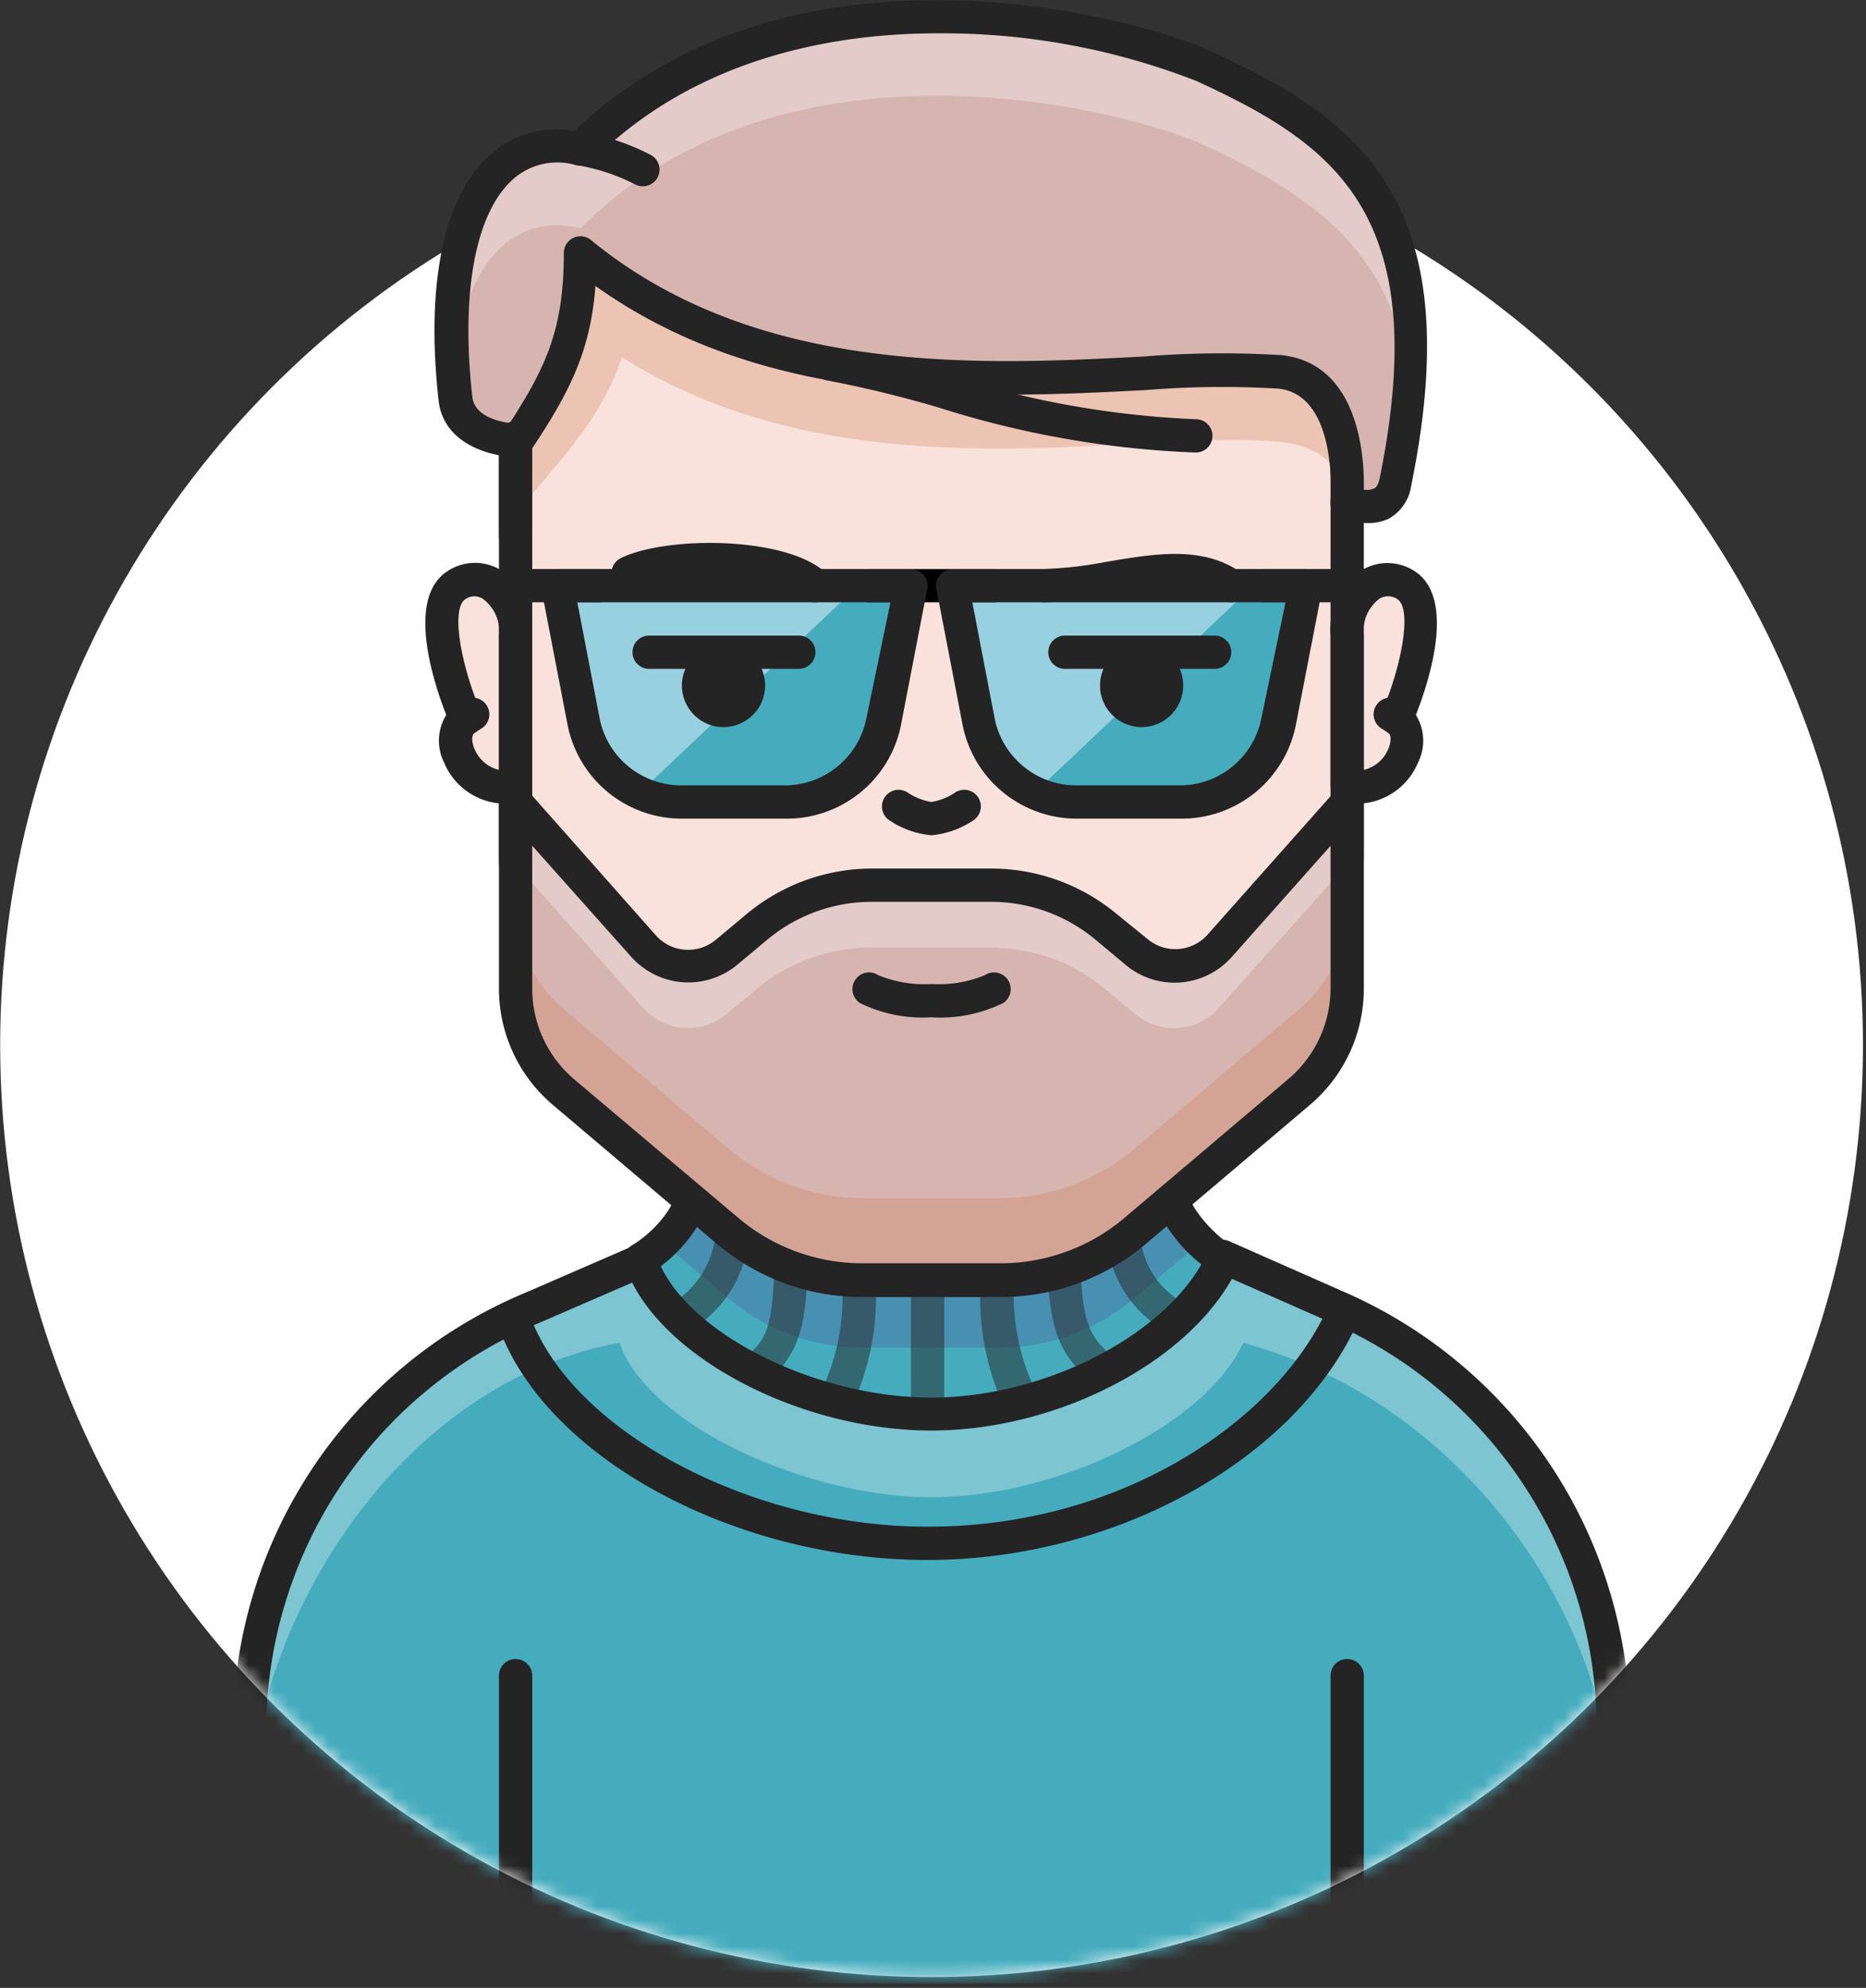 <svg xmlns="http://www.w3.org/2000/svg" xmlns:xlink="http://www.w3.org/1999/xlink" width="139" height="148" viewBox="0 0 139 148">
    <defs>
        <circle id="a" cx="69.393" cy="69.381" r="69.381"/>
        <circle id="b" cx="69.393" cy="69.381" r="69.381"/>
    </defs>
    <g fill="none" fill-rule="evenodd">
        <path fill="#323232" d="M-863-288H417V963H-863z"/>
        <use fill="#FFF" fill-rule="nonzero" opacity=".2" transform="translate(0 8.434)" xlink:href="#a"/>
        <g>
            <g transform="translate(0 8.434)">
                <mask id="c" fill="#fff">
                    <use xlink:href="#b"/>
                </mask>
                <g mask="url(#c)">
                    <path fill="#45ACBD" fill-rule="nonzero" d="M99.474 88.814s-8.672-3.717-8.412-3.469C88.2 91.54 77.124 94.637 69.38 96.842c-7.707-2.205-19.588-5.327-21.645-11.41l-8.09 3.506a34.257 34.257 0 0 0-21.062 31.618v18.683h101.593v-18.956a34.257 34.257 0 0 0-20.703-31.469z"/>
                    <path fill="#45ACBD" fill-rule="nonzero" d="M87.37 75.198c-2.007 4.572.966 8.289 3.692 10.147C88.2 91.54 78.672 96.842 69.38 96.842c-9.293 0-19.7-5.352-21.682-11.497 2.664-1.598 5.749-5.464 3.643-10.147H87.37z"/>
                    <path fill="#534D94" fill-rule="nonzero" d="M87.37 75.198H51.342a7.57 7.57 0 0 1-1.995 8.871l4.857 4.113a15.487 15.487 0 0 0 9.998 3.717h10.333a15.487 15.487 0 0 0 9.998-3.717l4.955-4.138a7.607 7.607 0 0 1-2.118-8.846z" opacity=".3"/>
                    <path fill="#FFF" fill-rule="nonzero" d="M99.474 88.814s-8.672-3.717-8.412-3.469C88.2 91.54 78.672 96.842 69.38 96.842c-9.293 0-19.588-5.315-21.645-11.41l-8.09 3.506a34.257 34.257 0 0 0-21.062 31.618v6.194c0-13.529 10.531-32.113 27.566-35.21 2.07 6.095 13.938 11.497 23.23 11.497 9.293 0 20.369-5.302 23.23-11.497 17.036 4.646 27.567 21.248 27.567 34.938v-6.195a34.257 34.257 0 0 0-20.703-31.469z" opacity=".3"/>
                    <path fill="#242424" fill-rule="nonzero" d="M69.38 98.069c-10.06 0-20.74-5.773-22.858-12.39a1.239 1.239 0 0 1 .558-1.4c2.056-1.238 5.017-4.422 3.147-8.573a1.239 1.239 0 0 1 2.254-1.016c2.057 4.572-.136 8.797-3.258 11.15 2.478 5.217 11.683 9.776 20.17 9.776 8.165 0 16.887-4.361 20.095-9.912-2.923-2.341-5.265-6.38-3.233-11.014a1.239 1.239 0 0 1 2.267.991c-2.081 4.77 2.33 8.016 3.246 8.673.51.336.7.993.446 1.549-3.184 6.814-13.207 12.166-22.833 12.166zM100.354 140.478a1.239 1.239 0 0 1-1.239-1.24v-22.92a1.239 1.239 0 0 1 2.478 0v22.92c0 .685-.555 1.24-1.239 1.24zM38.407 140.478a1.239 1.239 0 0 1-1.239-1.24v-22.92a1.239 1.239 0 0 1 2.478 0v22.92c0 .685-.555 1.24-1.239 1.24z"/>
                    <path fill="#242424" fill-rule="nonzero" d="M120.177 140.478a1.239 1.239 0 0 1-1.239-1.24v-18.955a32.993 32.993 0 0 0-19.96-30.329l-8.436-3.717a1.242 1.242 0 0 1 1.016-2.267l8.424 3.717a35.47 35.47 0 0 1 21.434 32.596v18.956c0 .684-.555 1.239-1.239 1.239zM18.584 140.478a1.239 1.239 0 0 1-1.239-1.24v-18.682a35.409 35.409 0 0 1 21.818-32.758l8.053-3.494a1.239 1.239 0 0 1 .991 2.268l-8.065 3.493a32.943 32.943 0 0 0-20.319 30.49v18.684c0 .684-.555 1.239-1.239 1.239z"/>
                    <path fill="#242424" fill-rule="nonzero" d="M69.083 107.708c-14.148 0-28.124-7.434-31.828-17.06a1.241 1.241 0 0 1 2.317-.892c3.308 8.536 16.552 15.474 29.524 15.474 14.867 0 26.24-8.251 29.846-16.391a1.24 1.24 0 0 1 2.267 1.003c-4.572 10.346-18.089 17.866-32.126 17.866z"/>
                    <g fill="#242424" fill-rule="nonzero" opacity=".5">
                        <path d="M69.096 97.251a1.239 1.239 0 0 1-1.24-1.239v-9.564a1.239 1.239 0 0 1 2.479 0v9.564a1.239 1.239 0 0 1-1.24 1.24zM62.604 96.223a1.239 1.239 0 0 1-1.14-1.722 16.664 16.664 0 0 0 1.239-8.004 1.24 1.24 0 0 1 2.478-.111c.278 3.09-.194 6.2-1.376 9.069-.198.484-.679.791-1.201.768zM56.88 94.29a1.239 1.239 0 0 1-.855-2.13c1.239-1.14 1.56-2.54 1.66-6.567a1.239 1.239 0 1 1 2.478 0c-.087 3.605-.322 6.306-2.478 8.3-.21.229-.497.37-.805.397zM51.242 90.635a1.239 1.239 0 0 1-.842-2.193l.285-.272a6.703 6.703 0 0 0 2.627-4.956 1.251 1.251 0 1 1 2.477.347 9.069 9.069 0 0 1-3.394 6.38l-.36.36a1.239 1.239 0 0 1-.793.334zM75.575 96.223c-.497 0-.946-.298-1.14-.756a19.265 19.265 0 0 1-1.338-9.069 1.239 1.239 0 0 1 2.478 0 16.664 16.664 0 0 0 1.24 8.004 1.239 1.239 0 0 1-1.24 1.821zM81.473 94.13a1.239 1.239 0 0 1-.855-.335c-2.07-1.945-2.478-4.275-2.602-8.153a1.239 1.239 0 1 1 2.478 0c.087 3.717.52 5.18 1.821 6.406a1.239 1.239 0 0 1-.855 2.143l.013-.062zM86.8 90.474a1.239 1.239 0 0 1-.842-.334l-.298-.273a8.673 8.673 0 0 1-3.221-6.194 1.251 1.251 0 1 1 2.478-.347 6.257 6.257 0 0 0 2.478 4.732l.297.285a1.239 1.239 0 0 1-.842 2.144l-.05-.013z"/>
                    </g>
                </g>
            </g>
            <path fill="#F9E2DC" fill-rule="nonzero" d="M38.407 58.469v-11.15c0-3.717-2.763-4.956-4.46-3.717-2.713 1.895.743 9.911.743 9.911-2.007 1.24.26 5.873 3.717 4.956z"/>
            <path fill="#242424" fill-rule="nonzero" d="M37.49 59.832a4.956 4.956 0 0 1-4.398-3.036 3.642 3.642 0 0 1 .149-3.568c-.967-2.478-2.961-8.573 0-10.642a3.717 3.717 0 0 1 3.927-.223 5.29 5.29 0 0 1 2.478 4.956v11.15a1.239 1.239 0 0 1-.93 1.239 4.832 4.832 0 0 1-1.226.124zm-2.143-15.437c-.248.003-.49.08-.694.223-1.103.768-.272 5.055 1.177 8.4.242.558.042 1.209-.47 1.536-.273.173-.211.768 0 1.239a2.627 2.627 0 0 0 1.808 1.524v-9.998a2.986 2.986 0 0 0-1.239-2.763 1.313 1.313 0 0 0-.582-.161z"/>
            <path fill="#242424" fill-rule="nonzero" d="M34.69 54.752a1.239 1.239 0 0 1-.669-2.28l.471-.297a1.239 1.239 0 1 1 1.338 2.082l-.458.297c-.203.131-.44.2-.682.198z"/>
            <path fill="#F9E2DC" fill-rule="nonzero" d="M100.354 58.469v-11.15c0-3.717 2.75-4.956 4.46-3.717 2.713 1.895-.743 9.911-.743 9.911 2.02 1.24-.26 5.873-3.717 4.956zM73.246 90.681h-7.731a16.825 16.825 0 0 1-11.906-4.955L43.363 75.48a16.825 16.825 0 0 1-4.956-11.907v-30.39c0-30.714 61.947-30.714 61.947 0v30.39a16.825 16.825 0 0 1-4.956 11.907L85.152 85.726a16.825 16.825 0 0 1-11.906 4.955z"/>
            <path fill="#CC7E54" fill-rule="nonzero" d="M85.152 79.531a16.825 16.825 0 0 1-11.906 4.956h-7.731a16.825 16.825 0 0 1-11.906-4.956L43.363 69.285a16.825 16.825 0 0 1-4.956-11.906v6.194a16.825 16.825 0 0 0 4.956 11.907l10.246 10.246a16.825 16.825 0 0 0 11.906 4.955h7.743a16.825 16.825 0 0 0 11.907-4.955L95.398 75.48a16.825 16.825 0 0 0 4.956-11.907V57.38a16.825 16.825 0 0 1-4.956 11.906L85.152 79.531z" opacity=".3"/>
            <path fill="#242424" fill-rule="nonzero" d="M101.27 59.832c-.417 0-.834-.054-1.238-.161a1.239 1.239 0 0 1-.917-1.202v-11.15a5.29 5.29 0 0 1 2.478-4.956 3.717 3.717 0 0 1 3.878.223c2.973 2.069.966 8.19 0 10.642a3.642 3.642 0 0 1 .148 3.568 4.956 4.956 0 0 1-4.348 3.036zm2.132-15.437c-.217.001-.43.057-.62.16a2.986 2.986 0 0 0-1.19 2.764v9.998a2.627 2.627 0 0 0 1.81-1.524c.21-.47.272-1.066 0-1.239a1.239 1.239 0 0 1-.471-1.536c1.45-3.358 2.28-7.632 1.177-8.4a1.239 1.239 0 0 0-.694-.223h-.012z"/>
            <path fill="#242424" fill-rule="nonzero" d="M104.07 54.752c-.237 0-.469-.07-.668-.198l-.459-.297a1.239 1.239 0 1 1 1.338-2.082l.471.298a1.239 1.239 0 0 1-.681 2.28zM73.246 91.92h-7.731a17.952 17.952 0 0 1-12.773-5.29L42.47 76.36a17.952 17.952 0 0 1-5.303-12.787v-30.39c0-7.558 3.544-13.89 10.234-18.312 5.872-3.84 13.628-5.96 21.979-5.96 8.35 0 16.106 2.12 21.978 5.96 6.69 4.435 10.234 10.766 10.234 18.311v30.391a17.952 17.952 0 0 1-5.29 12.774l-10.271 10.27a17.94 17.94 0 0 1-12.786 5.303zm-3.865-80.53c-14.323 0-29.735 6.826-29.735 21.792v30.391a15.487 15.487 0 0 0 4.572 11.002l10.295 10.296a15.487 15.487 0 0 0 11.002 4.571h7.743c4.126.001 8.082-1.644 10.99-4.571l10.295-10.296a15.487 15.487 0 0 0 4.572-11.002v-30.39a19.018 19.018 0 0 0-9.119-16.243c-5.426-3.58-12.736-5.55-20.615-5.55z"/>
            <path fill="#45ACBD" fill-rule="nonzero" d="M87.828 59.708h-7.433a7.434 7.434 0 0 1-7.434-5.885L70.93 43.602h26.328l-1.97 10.221a7.434 7.434 0 0 1-7.459 5.885zM58.404 59.708H50.97a7.434 7.434 0 0 1-7.434-5.885l-2.032-10.221h26.328l-1.97 10.221a7.434 7.434 0 0 1-7.458 5.885z"/>
            <path fill="#EBF5FF" fill-rule="nonzero" d="M70.93 43.602l1.97 10.221a7.223 7.223 0 0 0 4.2 5.166l16.266-15.387H70.93zM41.504 43.602l1.97 10.221a7.223 7.223 0 0 0 4.2 5.166l16.268-15.387H41.504z" opacity=".5"/>
            <path fill="#000" fill-rule="nonzero" d="M74.027 44.84h-9.292a1.239 1.239 0 0 1 0-2.477h9.292a1.239 1.239 0 1 1 0 2.478z"/>
            <path fill="#242424" fill-rule="nonzero" d="M100.354 44.84h-6.195a1.239 1.239 0 0 1 0-2.477h6.195a1.239 1.239 0 1 1 0 2.478zM44.602 44.84h-6.195a1.239 1.239 0 0 1 0-2.477h6.195a1.239 1.239 0 1 1 0 2.478z"/>
            <path fill="#242424" fill-rule="nonzero" d="M87.828 60.947h-7.433a8.673 8.673 0 0 1-8.673-6.889l-1.97-10.22a1.239 1.239 0 0 1 1.24-1.475h26.265a1.239 1.239 0 0 1 1.239 1.474l-1.983 10.221a8.673 8.673 0 0 1-8.685 6.889zm-15.4-16.106l1.685 8.747a6.195 6.195 0 0 0 6.195 4.881h7.434a6.195 6.195 0 0 0 6.194-4.881l1.822-8.747h-23.33zM58.404 60.947H50.97a8.673 8.673 0 0 1-8.673-6.889l-1.97-10.22a1.239 1.239 0 0 1 1.24-1.475h26.265a1.239 1.239 0 0 1 1.239 1.474L67.1 54.058a8.673 8.673 0 0 1-8.697 6.889zm-15.4-16.106l1.684 8.747a6.195 6.195 0 0 0 6.195 4.881h7.434a6.195 6.195 0 0 0 6.195-4.881l1.82-8.747H43.005z"/>
            <path fill="#CC7E54" fill-rule="nonzero" d="M100.354 38.646v-6.058a18.225 18.225 0 0 0-18.2-18.399H56.991a18.386 18.386 0 0 0-18.398 18.399v5.414c3.097-3.717 6.195-6.765 7.743-11.41 17.036 10.815 38.717 5.203 49.062 6.318 4.262.458 4.844 3.122 4.956 5.736z" opacity=".3"/>
            <path fill="#D6B5B0" fill-rule="nonzero" d="M89.7 4.897c11 5.092 18.397 10.841 14.284 30.974-.57 2.775-3.63 1.536-3.63 1.536s.805-9.106-4.956-9.726c-10.308-1.115-35.086 5.08-52.122-8.858 0 6.195-1.549 9.292-4.646 13.938 0 0-4.299 0-4.646-3.097-1.549-13.938 3.097-20.133 9.292-18.584C58.726-4.395 84.248 2.358 89.7 4.897z"/>
            <path fill="#FFF" fill-rule="nonzero" d="M43.239 17.002c15.487-15.524 41.009-8.735 46.46-6.195 8.177 3.804 14.372 8.016 15.289 18.225 1.239-14.706-5.65-19.674-15.289-24.135-5.5-2.54-30.973-9.292-46.46 6.195-5.885-1.474-10.37 4.076-9.466 16.602.707-8.326 4.634-11.906 9.466-10.692z" opacity=".3"/>
            <path fill="#242424" fill-rule="nonzero" d="M101.816 38.943a5.439 5.439 0 0 1-1.945-.384 1.239 1.239 0 0 1-.756-1.239c0-.074.62-7.904-3.89-8.387a70.892 70.892 0 0 0-9.912.111c-11.943.607-28.086 1.437-40.959-7.756-.36 4.783-1.87 7.843-4.77 12.18-.22.36-.618.574-1.04.557-1.871 0-5.502-.892-5.873-4.2-.979-8.797.409-15.326 3.915-18.374a7.26 7.26 0 0 1 6.195-1.685c16.106-15.45 41.814-8.548 47.377-5.971 10.79 4.955 19.364 10.865 14.966 32.348a3.345 3.345 0 0 1-1.685 2.478 3.593 3.593 0 0 1-1.623.322zm-.186-2.478c.244.034.493 0 .719-.099.074 0 .297-.16.42-.73 4.027-19.737-3.419-24.903-13.627-29.599A52.035 52.035 0 0 0 70.21 2.481h-.384c-7.434 0-17.89 1.685-25.708 9.503a1.239 1.239 0 0 1-1.177.322 4.956 4.956 0 0 0-4.684 1.004c-2.824 2.478-3.952 8.387-3.072 16.242.16 1.388 1.833 1.81 2.787 1.945C40.811 27.137 42 24.274 42 18.823a1.239 1.239 0 0 1 2.02-.954c12.389 10.16 29.053 9.304 41.194 8.673a72.28 72.28 0 0 1 10.271-.1c5.662.632 6.17 7.347 6.108 10.023h.037z"/>
            <path fill="#242424" fill-rule="nonzero" d="M47.885 13.867a1.239 1.239 0 0 1-.52-.111 14.867 14.867 0 0 0-4.25-1.437 1.245 1.245 0 0 1 .248-2.478c1.758.282 3.46.842 5.042 1.66a1.239 1.239 0 0 1-.52 2.366zM89.055 32.451c-11.15-.124-19.352-4.001-27.257-5.34"/>
            <path fill="#242424" fill-rule="nonzero" d="M89.055 33.69a71.772 71.772 0 0 1-19.08-3.332 85.648 85.648 0 0 0-8.35-2.032 1.257 1.257 0 1 1 .421-2.478 87.469 87.469 0 0 1 8.573 2.069 69.727 69.727 0 0 0 18.46 3.295 1.239 1.239 0 0 1 0 2.478h-.024zM38.407 41.124a1.239 1.239 0 0 1-1.239-1.239v-7.297a1.239 1.239 0 0 1 2.478 0v7.297c0 .684-.555 1.239-1.239 1.239zM91.681 44.84a1.239 1.239 0 0 1-.681-.21c-2.069-1.375-5.042-.88-8.19-.36a31.481 31.481 0 0 1-5.054.57 1.239 1.239 0 0 1 0-2.477 29.276 29.276 0 0 0 4.646-.533c3.494-.582 7.086-1.239 9.973.743a1.239 1.239 0 0 1-.694 2.268zM60.708 44.84a1.239 1.239 0 0 1-.88-.359c-1.858-1.858-9.8-2.056-12.513-.693a1.239 1.239 0 0 1-1.103-2.218c3.346-1.685 12.501-1.685 15.376 1.152a1.239 1.239 0 0 1-.88 2.119z"/>
            <circle cx="53.894" cy="51.035" r="1.858" fill="#242424" fill-rule="nonzero"/>
            <path fill="#242424" fill-rule="nonzero" d="M53.894 54.133a3.097 3.097 0 1 1 0-6.195 3.097 3.097 0 0 1 0 6.195zm0-3.717a.62.62 0 1 0 0 1.239.62.62 0 0 0 0-1.24z"/>
            <path fill="#242424" fill-rule="nonzero" d="M59.469 49.796h-11.15a1.239 1.239 0 0 1 0-2.477h11.15a1.239 1.239 0 1 1 0 2.477zM69.38 62.186a6.653 6.653 0 0 1-3.184-1.152 1.239 1.239 0 0 1 1.376-2.057c.541.374 1.16.623 1.809.731a4.473 4.473 0 0 0 1.808-.731 1.239 1.239 0 0 1 1.376 2.057 6.653 6.653 0 0 1-3.184 1.152z"/>
            <circle cx="85.041" cy="51.035" r="1.858" fill="#242424" fill-rule="nonzero"/>
            <path fill="#242424" fill-rule="nonzero" d="M85.04 54.133a3.097 3.097 0 1 1 0-6.195 3.097 3.097 0 0 1 0 6.195zm0-3.717a.62.62 0 1 0 0 1.239.62.62 0 0 0 0-1.24z"/>
            <path fill="#242424" fill-rule="nonzero" d="M90.442 49.796h-11.15a1.239 1.239 0 0 1 0-2.477h11.15a1.239 1.239 0 1 1 0 2.477z"/>
            <path fill="#D6B5B0" fill-rule="nonzero" d="M100.354 59.708v13.888a10.122 10.122 0 0 1-3.58 7.731L84.557 91.673a15.487 15.487 0 0 1-9.999 3.716H64.214a15.487 15.487 0 0 1-9.998-3.716L42 81.327a10.122 10.122 0 0 1-3.593-7.73V59.707L47.91 70.4a4.473 4.473 0 0 0 6.194.47L56.372 69a13.343 13.343 0 0 1 8.548-3.097h8.92c3.12.002 6.141 1.098 8.537 3.097l2.255 1.858a4.473 4.473 0 0 0 6.195-.47l9.527-10.68z"/>
            <path fill="#CC7E54" fill-rule="nonzero" d="M96.773 75.133L84.558 85.478a15.487 15.487 0 0 1-9.999 3.717H64.214a15.487 15.487 0 0 1-9.998-3.717L42 75.133a10.122 10.122 0 0 1-3.593-7.731v6.194a10.122 10.122 0 0 0 3.58 7.731l12.217 10.346a15.487 15.487 0 0 0 9.998 3.716h10.333a15.487 15.487 0 0 0 9.998-3.716l12.216-10.346a10.122 10.122 0 0 0 3.605-7.73v-6.195a10.122 10.122 0 0 1-3.58 7.73z" opacity=".3"/>
            <path fill="#FFF" fill-rule="nonzero" d="M90.851 70.4a4.473 4.473 0 0 1-6.194.47L82.389 69a13.343 13.343 0 0 0-8.548-3.097h-8.92A13.343 13.343 0 0 0 56.383 69l-2.255 1.858a4.473 4.473 0 0 1-6.194-.47l-9.528-10.68v4.646l9.503 10.692a4.473 4.473 0 0 0 6.194.47l2.243-1.87a13.343 13.343 0 0 1 8.536-3.097h8.92c3.12.002 6.141 1.098 8.537 3.097l2.242 1.87a4.473 4.473 0 0 0 6.195-.47l9.577-10.692v-4.646L90.851 70.4z" opacity=".3"/>
            <path fill="#242424" fill-rule="nonzero" d="M74.547 96.566H64.214c-3.955 0-7.782-1.4-10.803-3.952L41.195 82.27a11.336 11.336 0 0 1-4.027-8.673V59.708a1.239 1.239 0 0 1 2.168-.818l9.503 10.73a3.221 3.221 0 0 0 4.497.334l2.243-1.87a14.607 14.607 0 0 1 9.341-3.42h8.92a14.62 14.62 0 0 1 9.342 3.382l2.305 1.87c1.32 1.101 3.273.97 4.435-.297l9.503-10.692a1.239 1.239 0 0 1 2.168.781v13.888a11.336 11.336 0 0 1-4.027 8.673L85.35 92.614a16.738 16.738 0 0 1-10.803 3.952zm-34.901-33.6v10.63a8.858 8.858 0 0 0 3.147 6.777l12.216 10.308a14.273 14.273 0 0 0 9.205 3.37h10.333a14.273 14.273 0 0 0 9.205-3.37l12.216-10.345a8.87 8.87 0 0 0 3.147-6.74v-10.63l-7.347 8.264a5.687 5.687 0 0 1-7.93.595l-2.242-1.871a12.13 12.13 0 0 0-7.755-2.812h-8.92a12.13 12.13 0 0 0-7.744 2.8l-2.242 1.87a5.7 5.7 0 0 1-7.93-.594l-7.359-8.252z"/>
            <path fill="#242424" fill-rule="nonzero" d="M69.38 75.74a10.667 10.667 0 0 1-5.327-1.066 1.242 1.242 0 0 1 1.375-2.069 9.044 9.044 0 0 0 3.965.657 9.044 9.044 0 0 0 3.965-.657 1.242 1.242 0 0 1 1.375 2.07 10.667 10.667 0 0 1-5.352 1.065z"/>
        </g>
    </g>
</svg>
